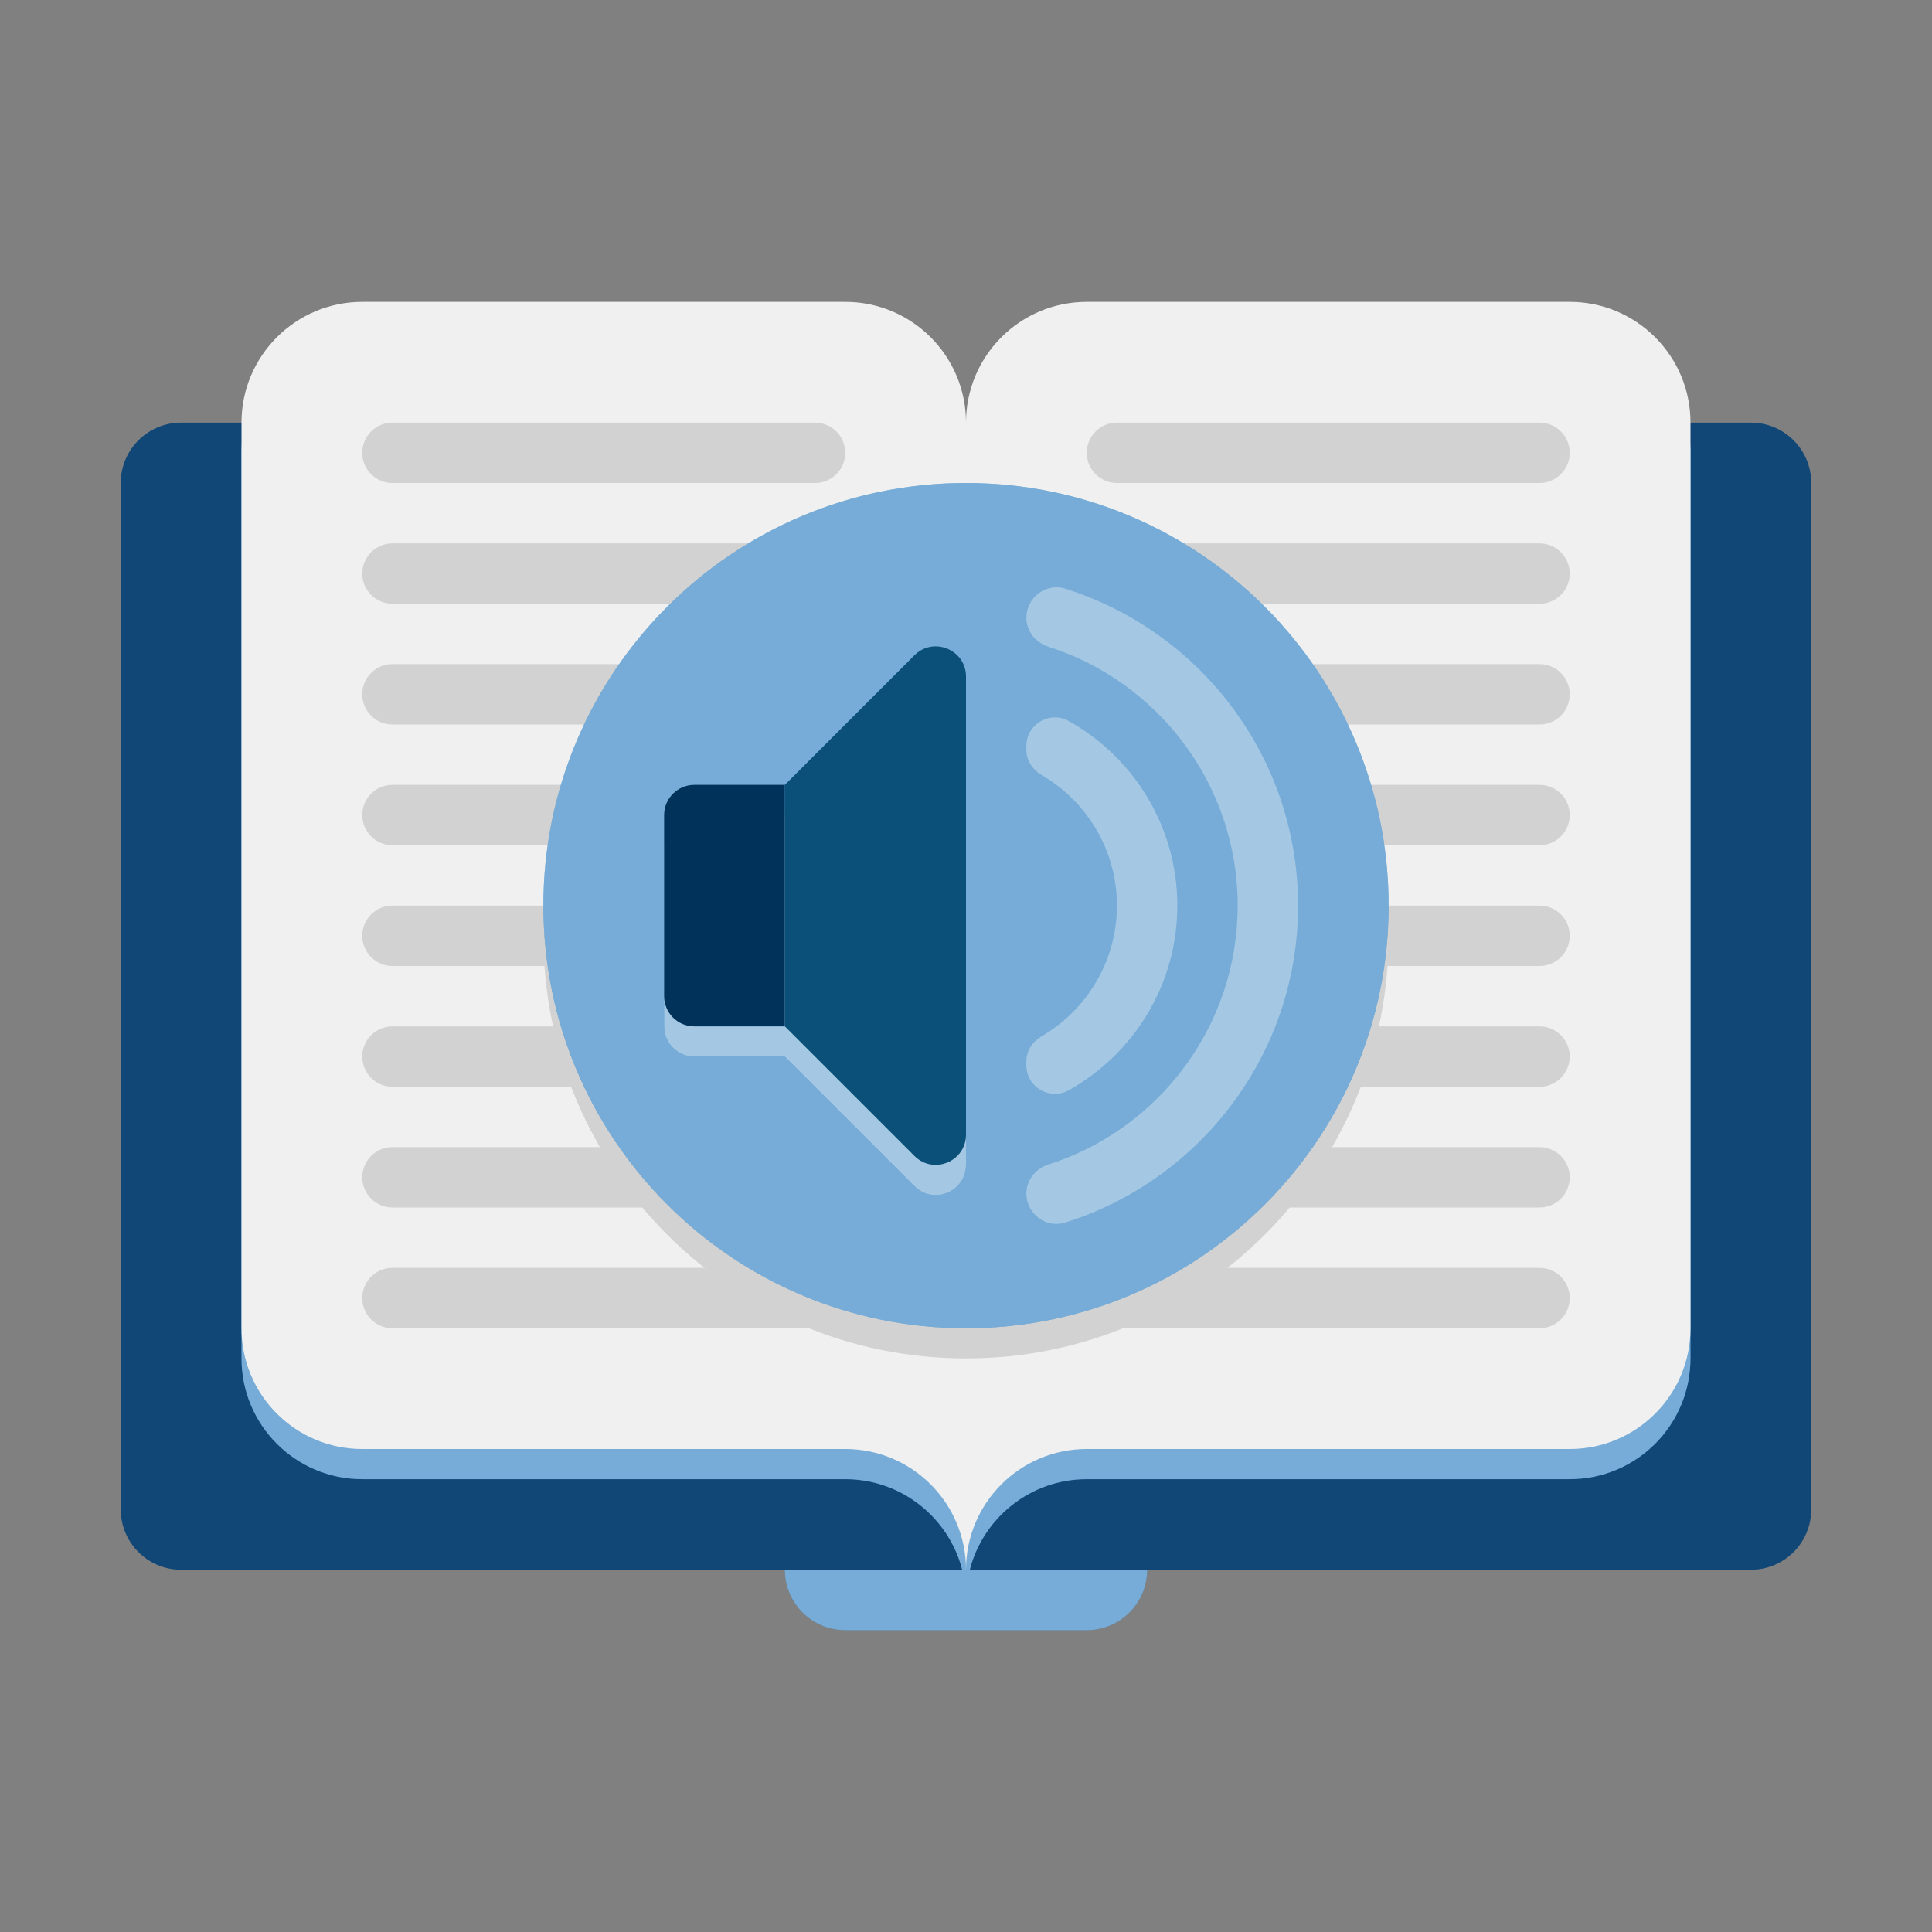 <svg width="100" height="100" viewBox="0 0 100 100" fill="none" xmlns="http://www.w3.org/2000/svg">
<rect x="0" y="0" width="100" height="100" fill="#808080" stroke="none"/>
<path d="M90.625 81.25H9.375C7.648 81.25 6.25 79.852 6.25 78.125V25C6.25 23.273 7.648 21.875 9.375 21.875H90.625C92.352 21.875 93.75 23.273 93.75 25V78.125C93.75 79.852 92.352 81.25 90.625 81.25Z" fill="#104776"/>
<path d="M50 23.438C50 22.898 49.931 22.375 49.803 21.875H12.697C12.569 22.375 12.5 22.898 12.5 23.438V70.312C12.5 73.764 15.298 76.562 18.75 76.562H43.75C46.663 76.562 49.109 78.555 49.803 81.25H50.197C50.891 78.555 53.337 76.562 56.25 76.562H81.25C84.702 76.562 87.5 73.764 87.5 70.312V23.438C87.5 22.898 87.431 22.375 87.303 21.875H50.197C50.069 22.375 50 22.898 50 23.438Z" fill="#1B75BC"/>
<path d="M50 23.438C50 22.898 49.931 22.375 49.803 21.875H12.697C12.569 22.375 12.5 22.898 12.5 23.438V70.312C12.5 73.764 15.298 76.562 18.75 76.562H43.75C46.663 76.562 49.109 78.555 49.803 81.25H50.197C50.891 78.555 53.337 76.562 56.25 76.562H81.25C84.702 76.562 87.5 73.764 87.5 70.312V23.438C87.5 22.898 87.431 22.375 87.303 21.875H50.197C50.069 22.375 50 22.898 50 23.438Z" fill="white" fill-opacity="0.4"/>
<path d="M43.75 75H18.75C15.298 75 12.5 72.202 12.5 68.75V21.875C12.5 18.423 15.298 15.625 18.75 15.625H43.75C47.202 15.625 50 18.423 50 21.875V81.25C50 77.798 47.202 75 43.75 75Z" fill="#F0F0F0"/>
<path d="M56.25 75H81.25C84.702 75 87.5 72.202 87.5 68.75V21.875C87.5 18.423 84.702 15.625 81.25 15.625H56.25C52.798 15.625 50 18.423 50 21.875V81.25C50 77.798 52.798 75 56.25 75Z" fill="#F0F0F0"/>
<path d="M56.25 84.375H43.75C42.023 84.375 40.625 82.977 40.625 81.25H59.375C59.375 82.977 57.977 84.375 56.25 84.375Z" fill="#1B75BC"/>
<path d="M56.25 84.375H43.75C42.023 84.375 40.625 82.977 40.625 81.25H59.375C59.375 82.977 57.977 84.375 56.25 84.375Z" fill="white" fill-opacity="0.4"/>
<path d="M42.188 25H20.312C19.45 25 18.75 24.3 18.75 23.438C18.75 22.575 19.45 21.875 20.312 21.875H42.188C43.05 21.875 43.75 22.575 43.75 23.438C43.75 24.3 43.05 25 42.188 25Z" fill="#D2D2D2"/>
<path d="M42.188 31.25H20.312C19.45 31.25 18.75 30.55 18.75 29.688C18.75 28.825 19.45 28.125 20.312 28.125H42.188C43.05 28.125 43.75 28.825 43.75 29.688C43.75 30.55 43.05 31.25 42.188 31.25Z" fill="#D2D2D2"/>
<path d="M42.188 37.5H20.312C19.45 37.5 18.75 36.8 18.75 35.938C18.75 35.075 19.45 34.375 20.312 34.375H42.188C43.05 34.375 43.75 35.075 43.75 35.938C43.75 36.8 43.05 37.5 42.188 37.5Z" fill="#D2D2D2"/>
<path d="M42.188 43.75H20.312C19.45 43.75 18.75 43.05 18.75 42.188C18.75 41.325 19.45 40.625 20.312 40.625H42.188C43.05 40.625 43.75 41.325 43.75 42.188C43.75 43.05 43.05 43.75 42.188 43.75Z" fill="#D2D2D2"/>
<path d="M42.188 50H20.312C19.45 50 18.75 49.3 18.75 48.438C18.75 47.575 19.45 46.875 20.312 46.875H42.188C43.05 46.875 43.75 47.575 43.75 48.438C43.75 49.3 43.05 50 42.188 50Z" fill="#D2D2D2"/>
<path d="M42.188 56.25H20.312C19.45 56.25 18.75 55.55 18.75 54.688C18.75 53.825 19.45 53.125 20.312 53.125H42.188C43.05 53.125 43.75 53.825 43.75 54.688C43.75 55.55 43.05 56.25 42.188 56.25Z" fill="#D2D2D2"/>
<path d="M42.188 62.5H20.312C19.45 62.5 18.75 61.8 18.75 60.938C18.75 60.075 19.45 59.375 20.312 59.375H42.188C43.05 59.375 43.75 60.075 43.75 60.938C43.75 61.8 43.05 62.5 42.188 62.5Z" fill="#D2D2D2"/>
<path d="M42.188 68.75H20.312C19.45 68.75 18.75 68.05 18.75 67.188C18.75 66.325 19.45 65.625 20.312 65.625H42.188C43.05 65.625 43.75 66.325 43.75 67.188C43.75 68.05 43.05 68.75 42.188 68.75Z" fill="#D2D2D2"/>
<path d="M79.688 25H57.812C56.95 25 56.25 24.3 56.25 23.438C56.25 22.575 56.95 21.875 57.812 21.875H79.688C80.55 21.875 81.25 22.575 81.25 23.438C81.25 24.3 80.55 25 79.688 25Z" fill="#D2D2D2"/>
<path d="M79.688 31.25H57.812C56.95 31.25 56.25 30.55 56.25 29.688C56.25 28.825 56.95 28.125 57.812 28.125H79.688C80.55 28.125 81.25 28.825 81.25 29.688C81.25 30.55 80.55 31.25 79.688 31.25Z" fill="#D2D2D2"/>
<path d="M79.688 37.5H57.812C56.95 37.5 56.25 36.8 56.25 35.938C56.25 35.075 56.95 34.375 57.812 34.375H79.688C80.55 34.375 81.25 35.075 81.25 35.938C81.25 36.8 80.55 37.5 79.688 37.5Z" fill="#D2D2D2"/>
<path d="M79.688 43.75H57.812C56.95 43.75 56.25 43.05 56.25 42.188C56.25 41.325 56.95 40.625 57.812 40.625H79.688C80.55 40.625 81.25 41.325 81.25 42.188C81.25 43.05 80.55 43.75 79.688 43.75Z" fill="#D2D2D2"/>
<path d="M79.688 50H57.812C56.95 50 56.25 49.3 56.25 48.438C56.25 47.575 56.95 46.875 57.812 46.875H79.688C80.55 46.875 81.25 47.575 81.25 48.438C81.25 49.3 80.55 50 79.688 50Z" fill="#D2D2D2"/>
<path d="M79.688 56.25H57.812C56.95 56.25 56.25 55.55 56.25 54.688C56.25 53.825 56.95 53.125 57.812 53.125H79.688C80.55 53.125 81.25 53.825 81.25 54.688C81.25 55.55 80.55 56.25 79.688 56.25Z" fill="#D2D2D2"/>
<path d="M79.688 62.5H57.812C56.95 62.5 56.25 61.8 56.25 60.938C56.25 60.075 56.95 59.375 57.812 59.375H79.688C80.55 59.375 81.25 60.075 81.25 60.938C81.25 61.8 80.55 62.5 79.688 62.5Z" fill="#D2D2D2"/>
<path d="M79.688 68.75H57.812C56.95 68.75 56.25 68.05 56.25 67.188C56.25 66.325 56.95 65.625 57.812 65.625H79.688C80.55 65.625 81.25 66.325 81.25 67.188C81.25 68.05 80.55 68.75 79.688 68.75Z" fill="#D2D2D2"/>
<path d="M50 70.312C62.081 70.312 71.875 60.519 71.875 48.438C71.875 36.356 62.081 26.562 50 26.562C37.919 26.562 28.125 36.356 28.125 48.438C28.125 60.519 37.919 70.312 50 70.312Z" fill="#D2D2D2"/>
<path d="M50 68.75C62.081 68.75 71.875 58.956 71.875 46.875C71.875 34.794 62.081 25 50 25C37.919 25 28.125 34.794 28.125 46.875C28.125 58.956 37.919 68.75 50 68.75Z" fill="#1B75BC"/>
<path d="M50 68.75C62.081 68.75 71.875 58.956 71.875 46.875C71.875 34.794 62.081 25 50 25C37.919 25 28.125 34.794 28.125 46.875C28.125 58.956 37.919 68.75 50 68.75Z" fill="white" fill-opacity="0.4"/>
<path d="M47.333 35.48L40.625 42.188H35.938C35.075 42.188 34.375 42.888 34.375 43.75V53.125C34.375 53.987 35.075 54.688 35.938 54.688H40.625L47.333 61.395C48.317 62.38 50 61.683 50 60.291V36.584C50 35.192 48.317 34.495 47.333 35.48Z" fill="#1B75BC"/>
<path d="M47.333 35.48L40.625 42.188H35.938C35.075 42.188 34.375 42.888 34.375 43.75V53.125C34.375 53.987 35.075 54.688 35.938 54.688H40.625L47.333 61.395C48.317 62.38 50 61.683 50 60.291V36.584C50 35.192 48.317 34.495 47.333 35.48Z" fill="white" fill-opacity="0.6"/>
<path d="M40.625 53.125H35.938C35.075 53.125 34.375 52.425 34.375 51.562V42.188C34.375 41.325 35.075 40.625 35.938 40.625H40.625V53.125Z" fill="#00325A"/>
<path d="M47.333 59.833L40.625 53.125V40.625L47.333 33.917C48.317 32.933 50 33.63 50 35.022V58.728C50 60.12 48.317 60.817 47.333 59.833Z" fill="#0A5078"/>
<path d="M67.188 46.875C67.188 39.184 62.109 32.658 55.131 30.47C54.136 30.159 53.125 30.93 53.125 31.973C53.125 32.677 53.603 33.263 54.273 33.477C59.945 35.289 64.062 40.611 64.062 46.875C64.062 53.139 59.945 58.461 54.273 60.273C53.603 60.487 53.125 61.075 53.125 61.777C53.125 62.819 54.136 63.591 55.131 63.28C62.109 61.092 67.188 54.566 67.188 46.875Z" fill="#A4C8E4"/>
<path d="M60.938 46.875C60.938 42.777 58.67 39.197 55.325 37.325C54.342 36.775 53.125 37.481 53.125 38.606V38.817C53.125 39.369 53.45 39.845 53.927 40.123C56.248 41.478 57.812 43.998 57.812 46.875C57.812 49.752 56.248 52.272 53.927 53.627C53.45 53.905 53.125 54.381 53.125 54.933V55.144C53.125 56.27 54.342 56.975 55.325 56.425C58.67 54.553 60.938 50.974 60.938 46.875Z" fill="#A4C8E4"/>
</svg>
